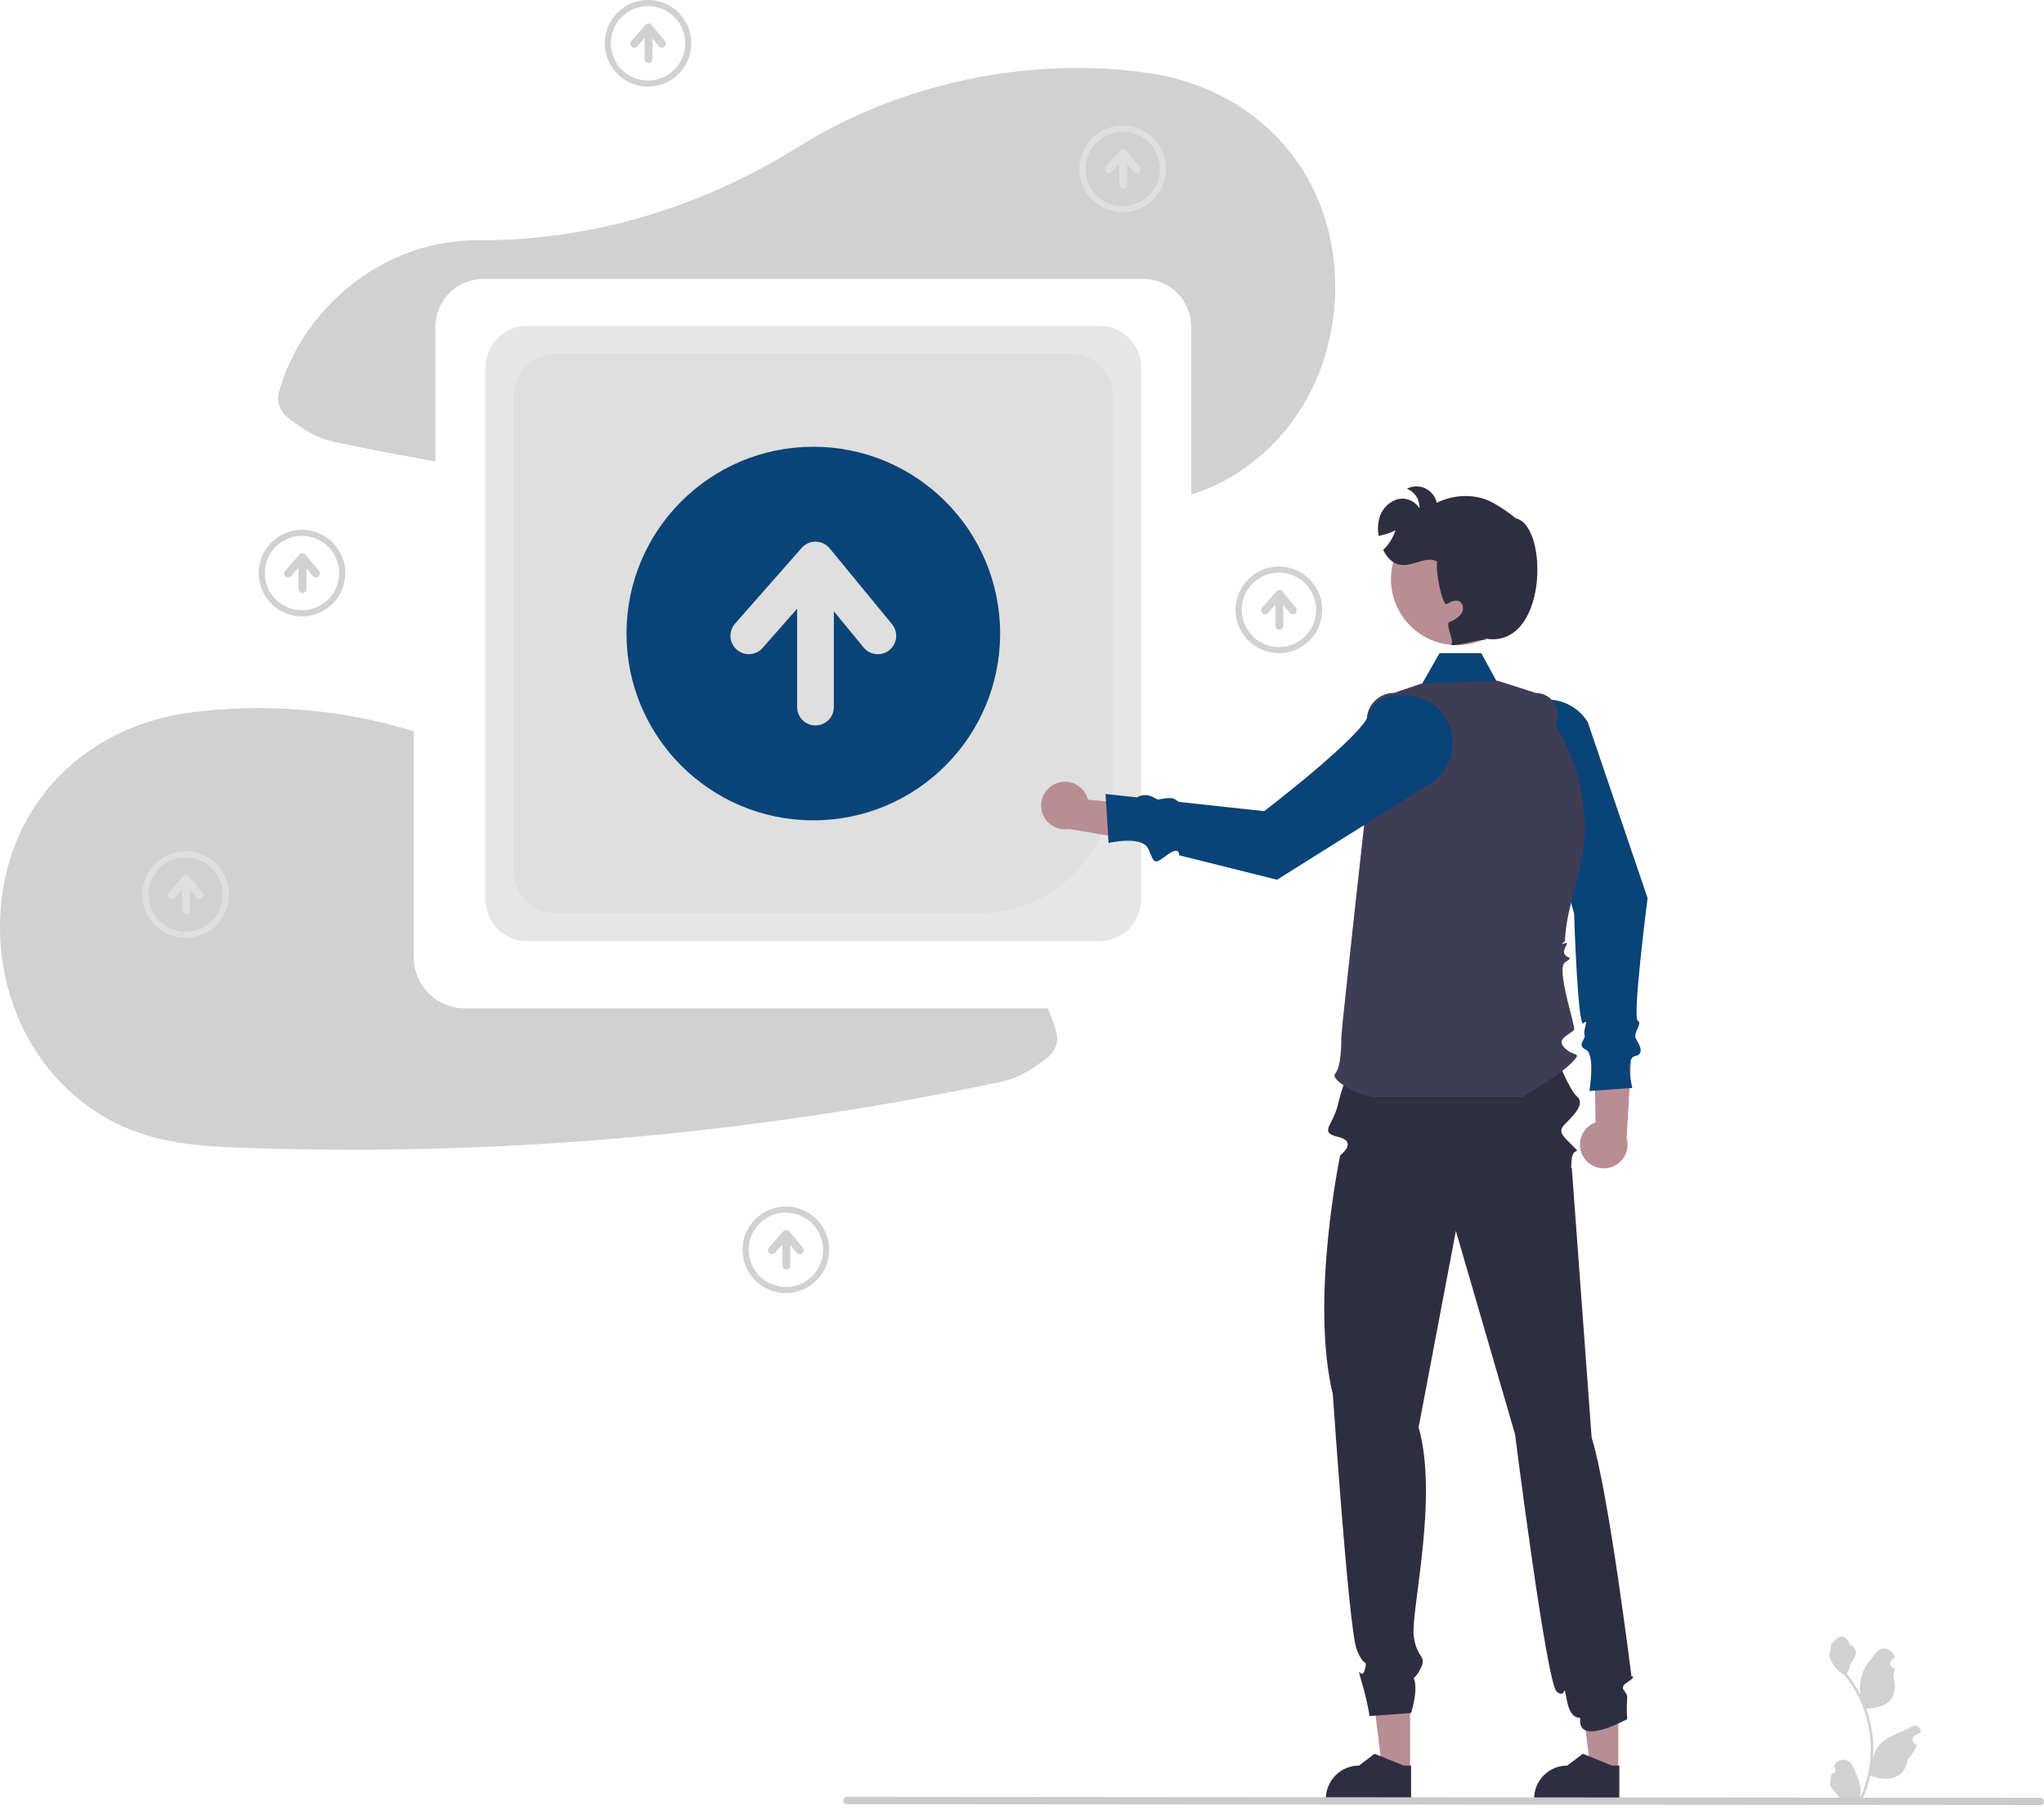 <svg width="280" height="248" viewBox="0 0 280 248" fill="none" xmlns="http://www.w3.org/2000/svg">
<g clip-path="url(#clip0_2_379)">
<path d="M216.868 158.422C216.631 158.012 216.486 157.555 216.444 157.083C216.403 156.612 216.465 156.137 216.627 155.692C216.788 155.246 217.046 154.842 217.381 154.507C217.715 154.173 218.12 153.915 218.565 153.754L218.398 142.244L223.439 145.464L222.824 155.9C223.046 156.666 222.98 157.487 222.637 158.207C222.295 158.927 221.7 159.496 220.966 159.807C220.232 160.117 219.409 160.148 218.654 159.893C217.898 159.638 217.263 159.114 216.868 158.422Z" fill="#B88E94"/>
<path d="M210.793 95.933C209.299 96.197 207.942 96.971 206.954 98.123C205.967 99.275 205.408 100.733 205.375 102.25C205.302 105.619 206.426 106.875 208.015 107.329C210.951 108.168 215.628 125.136 215.628 125.136C215.628 125.136 216.125 140.962 216.925 140.181C217.726 139.399 216.82 141.223 217.063 141.78C217.306 142.336 215.91 143.169 217.237 143.801C218.565 144.434 217.726 149.468 217.726 149.468L223.599 149.048C223.599 149.048 222.624 144.947 223.95 144.69C225.277 144.434 224.674 143.266 224.136 142.382C223.599 141.497 225.088 140.236 224.343 139.818C223.599 139.399 225.696 123.039 225.696 123.039L217.495 98.908C216.801 97.802 215.793 96.927 214.599 96.397C213.404 95.867 212.079 95.706 210.793 95.933Z" fill="#0A4378"/>
<path d="M192.975 96.883L197.2 89.478H202.907L207.188 97.302L192.975 96.883Z" fill="#0A4378"/>
<path d="M181.611 30.291C178.235 18.983 168.698 11.602 157.174 9.982C157.047 9.964 156.927 9.988 156.8 9.98C156.637 9.93 156.471 9.892 156.302 9.865C140.454 7.817 123.153 11.485 109.384 20.101C96.185 28.359 81.019 33.019 65.451 32.915C64.967 32.912 64.482 32.922 63.994 32.946C52.013 33.544 41.439 42.266 38.2 53.738C37.775 55.243 38.515 56.588 39.706 57.441C41.8 58.94 43.229 59.99 45.804 60.536C50.4 61.509 55.01 62.404 59.637 63.221V44.793C59.639 43.048 60.333 41.375 61.566 40.142C62.8 38.908 64.473 38.214 66.217 38.212H156.609C158.354 38.214 160.026 38.908 161.26 40.142C162.493 41.375 163.187 43.048 163.189 44.793V67.743C164.429 67.355 165.639 66.879 166.811 66.317C171.171 64.164 174.897 60.913 177.621 56.884C182.854 49.291 184.236 39.086 181.611 30.291Z" fill="#D1D1D1"/>
<path d="M143.552 138.141H63.645C61.801 138.139 60.033 137.405 58.729 136.101C57.425 134.798 56.692 133.03 56.69 131.186V100.18C46.957 97.2 36.707 96.302 26.604 97.543C26.436 97.569 26.269 97.607 26.106 97.657C25.98 97.665 25.859 97.642 25.733 97.66C14.209 99.279 4.671 106.661 1.296 117.969C-1.33 126.763 0.052 136.968 5.285 144.561C8.01 148.59 11.735 151.841 16.096 153.995C22.089 156.882 28.398 157.099 34.94 157.303C54.581 157.916 74.241 157.173 93.781 155.079C103.396 154.048 112.972 152.7 122.508 151.036C127.389 150.181 132.253 149.241 137.102 148.213C139.677 147.668 141.107 146.617 143.2 145.118C144.391 144.265 145.132 142.92 144.707 141.415C144.391 140.301 144.005 139.207 143.552 138.141Z" fill="#D1D1D1"/>
<path d="M150.624 128.942H72.203C70.689 128.941 69.238 128.338 68.167 127.268C67.097 126.198 66.495 124.747 66.493 123.233V50.355C66.495 48.841 67.097 47.39 68.167 46.32C69.238 45.249 70.689 44.647 72.203 44.645H150.624C152.137 44.647 153.589 45.249 154.659 46.32C155.729 47.39 156.331 48.841 156.333 50.355V123.233C156.331 124.747 155.729 126.198 154.659 127.268C153.589 128.338 152.137 128.941 150.624 128.942Z" fill="#E6E6E6"/>
<path d="M134.118 125.091H76.054C74.541 125.09 73.09 124.488 72.019 123.417C70.949 122.347 70.347 120.896 70.345 119.382V54.209C70.347 52.695 70.949 51.244 72.019 50.174C73.09 49.103 74.541 48.501 76.054 48.499H146.773C148.287 48.501 149.738 49.103 150.808 50.174C151.878 51.244 152.48 52.695 152.482 54.209V106.728C152.477 111.596 150.54 116.264 147.097 119.707C143.655 123.149 138.987 125.086 134.118 125.091Z" fill="#DFDFDF"/>
<path d="M111.414 112.386C125.547 112.386 137.004 100.928 137.004 86.795C137.004 72.662 125.547 61.205 111.414 61.205C97.281 61.205 85.823 72.662 85.823 86.795C85.823 100.928 97.281 112.386 111.414 112.386Z" fill="#0A4378"/>
<path d="M122.194 85.508L113.654 75.123C113.422 74.842 113.132 74.614 112.804 74.455C112.475 74.297 112.116 74.212 111.751 74.206C111.387 74.2 111.025 74.273 110.692 74.42C110.358 74.568 110.061 74.786 109.82 75.06L100.687 85.444C100.248 85.946 100.025 86.602 100.068 87.267C100.111 87.933 100.417 88.554 100.917 88.995C101.418 89.435 102.074 89.659 102.739 89.617C103.405 89.574 104.027 89.269 104.468 88.769L109.193 83.396V96.869C109.193 97.536 109.458 98.177 109.93 98.648C110.402 99.121 111.042 99.386 111.71 99.386C112.377 99.386 113.018 99.121 113.49 98.648C113.962 98.177 114.227 97.536 114.227 96.869V83.746L118.305 88.706C118.729 89.221 119.341 89.547 120.005 89.612C120.67 89.677 121.333 89.475 121.848 89.051C122.364 88.627 122.69 88.015 122.755 87.351C122.819 86.686 122.618 86.024 122.194 85.508L122.194 85.508Z" fill="#DFDFDF"/>
<path d="M221.691 242.613L217.895 242.612L216.089 227.968L221.693 227.969L221.691 242.613Z" fill="#B88E94"/>
<path d="M221.825 246.573L210.151 246.573V246.425C210.151 245.22 210.629 244.064 211.482 243.212C212.334 242.36 213.49 241.881 214.695 241.881H214.695L216.828 240.263L220.806 241.881L221.825 241.881L221.825 246.573Z" fill="#2F2E41"/>
<path d="M193.165 242.613L189.368 242.612L187.562 227.968L193.166 227.969L193.165 242.613Z" fill="#B88E94"/>
<path d="M193.299 246.573L181.624 246.573V246.425C181.624 245.22 182.103 244.064 182.955 243.212C183.807 242.36 184.963 241.881 186.168 241.881H186.168L188.301 240.263L192.28 241.881L193.299 241.881L193.299 246.573Z" fill="#2F2E41"/>
<path d="M222.902 230.493C224.287 229.588 223.485 229.647 223.485 229.647C223.485 229.647 220.387 204.535 218.031 196.925L215.304 159.867C215.304 159.867 215.131 160.606 215.304 158.809C215.477 157.013 216.736 158.271 215.477 157.013C214.219 155.754 213.38 155.113 214.219 154.175C215.058 153.237 217.372 151.34 216.005 150.191C214.638 149.042 211.948 141.549 211.948 141.549L185.729 141.759L186.778 141.549C186.778 141.549 183.505 140.335 185.004 141.916C186.503 143.498 184.165 147.37 183.326 151.146C182.631 154.273 180.568 155.103 183.326 155.76C186.084 156.418 183.588 158.282 183.588 158.282C183.588 158.282 179.436 178.047 182.583 191.052C182.583 191.052 184.753 223.216 185.852 225.982C186.951 228.749 187.37 227.071 186.951 228.749C186.531 230.427 185.692 227.49 186.531 230.427C186.989 231.961 187.352 233.521 187.617 235.1L193.306 234.681C193.306 234.681 194.627 230.516 193.306 229.423C191.985 228.329 192.897 231.52 194.329 229.086C195.76 226.651 194.082 227.49 193.663 224.134C193.243 220.778 197.092 205.144 194.329 195.551L199.436 168.634L207.543 196.505C207.543 196.505 211.844 230.544 213.241 231.744C214.638 232.944 214.074 230.032 214.638 232.944C215.209 235.887 216.504 235.106 216.467 235.467C216.076 239.315 222.902 235.52 222.902 235.52C222.835 234.542 222.835 233.561 222.902 232.583C223.029 231.685 221.517 231.398 222.902 230.493Z" fill="#2F2E41"/>
<path d="M188.36 150.307C186.682 150.307 182.067 148.034 182.906 147.073C183.745 146.112 183.745 142.921 183.745 141.999C183.745 141.077 187.521 107.097 187.521 107.097L187.234 98.777C187.217 98.278 187.3 97.781 187.479 97.316C187.658 96.85 187.929 96.425 188.276 96.066C188.623 95.707 189.038 95.422 189.497 95.227C189.957 95.032 190.451 94.931 190.95 94.931L194.653 93.673L205.14 93.253L210.37 94.931C210.889 94.931 211.399 95.064 211.852 95.318C212.305 95.572 212.685 95.937 212.956 96.38C213.227 96.822 213.38 97.327 213.4 97.845C213.42 98.364 213.307 98.879 213.071 99.341C215.846 103.872 217.239 109.114 217.078 114.424C216.958 118.398 214.945 123.25 214.46 127.739C214.417 128.133 214.386 128.524 214.37 128.912C214.365 129.02 213.506 129.558 214.357 129.235C215.209 128.912 213.901 130.053 214.345 130.741C214.789 131.429 215.65 131.007 214.38 131.847C213.111 132.687 215.904 140.801 215.628 141.077C214.789 141.916 213.111 142.336 214.37 143.594C215.628 144.853 216.887 144.014 215.209 145.692C213.531 147.37 208.503 150.307 208.503 150.307L188.36 150.307Z" fill="#3F3D56"/>
<path d="M199.575 88.382C204.562 88.382 208.604 84.339 208.604 79.353C208.604 74.366 204.562 70.323 199.575 70.323C194.589 70.323 190.546 74.366 190.546 79.353C190.546 84.339 194.589 88.382 199.575 88.382Z" fill="#B88E94"/>
<path d="M144.582 107.367C145.015 107.176 145.484 107.082 145.958 107.091C146.431 107.101 146.897 107.215 147.322 107.424C147.747 107.633 148.12 107.933 148.417 108.302C148.713 108.671 148.925 109.101 149.038 109.561L160.497 110.645L156.749 115.306L146.441 113.562C145.656 113.7 144.847 113.545 144.169 113.126C143.49 112.707 142.989 112.054 142.76 111.291C142.531 110.527 142.589 109.706 142.925 108.983C143.261 108.26 143.85 107.685 144.582 107.367V107.367Z" fill="#B88E94"/>
<path d="M198.916 100.646C198.652 99.152 197.879 97.795 196.727 96.807C195.575 95.82 194.116 95.262 192.599 95.228C189.231 95.155 187.975 96.279 187.521 97.868C186.682 100.804 173.175 111.127 173.175 111.127L161.575 109.872C160.878 109.645 161.208 109.01 158.586 109.548C157.294 108.702 156.459 108.845 155.739 109.24L151.443 108.775L151.863 115.487C151.863 115.487 156.462 114.393 157.316 116.326C158.171 118.259 157.975 118.537 159.833 117.165C161.692 115.794 161.511 117.165 161.511 117.165L174.936 120.521L195.941 107.349C197.048 106.654 197.922 105.646 198.452 104.452C198.982 103.258 199.144 101.932 198.916 100.646H198.916Z" fill="#0A4378"/>
<path d="M203.081 87.414L203.672 87.603C201.822 87.758 198.525 88.79 198.848 88.219C199.171 87.649 197.95 85.496 198.546 85.224C199.165 85.007 199.717 84.632 200.148 84.137C200.526 83.609 200.517 82.736 199.951 82.413C199.402 82.094 198.722 82.438 198.177 82.761C197.627 83.08 196.612 78.39 196.872 76.926C195.341 76.087 193.486 77.694 191.766 77.379C190.713 77.186 189.954 76.322 189.476 75.34C190.257 74.599 190.839 73.673 191.167 72.647C190.436 73.015 189.656 73.273 188.851 73.415C188.706 72.653 188.726 71.869 188.91 71.116C189.05 70.514 189.337 69.957 189.744 69.493C190.152 69.029 190.668 68.673 191.246 68.456C191.833 68.261 192.469 68.273 193.048 68.488C193.628 68.703 194.117 69.109 194.435 69.639C194.47 69.068 194.324 68.5 194.016 68.018C193.708 67.535 193.256 67.163 192.723 66.954C193.112 66.752 193.542 66.643 193.98 66.635C194.418 66.627 194.851 66.72 195.247 66.908C195.643 67.095 195.991 67.371 196.262 67.715C196.534 68.058 196.722 68.46 196.813 68.888C198.708 67.939 200.881 67.706 202.934 68.234C204.964 68.766 207.657 71.019 207.657 71.019C212.239 72.03 212.02 89.448 203.081 87.414Z" fill="#2F2E41"/>
<path d="M250.916 242.973C251.02 242.978 251.124 242.95 251.212 242.894C251.301 242.838 251.37 242.757 251.41 242.66C251.45 242.564 251.46 242.457 251.438 242.355C251.416 242.252 251.362 242.16 251.286 242.089L251.251 241.949L251.265 241.916C251.37 241.667 251.546 241.455 251.772 241.307C251.997 241.158 252.262 241.079 252.532 241.08C252.802 241.081 253.065 241.162 253.29 241.312C253.514 241.463 253.689 241.676 253.792 241.926C254.206 242.921 254.732 243.919 254.862 244.972C254.919 245.437 254.895 245.909 254.791 246.366C255.762 244.248 256.266 241.945 256.269 239.615C256.269 239.03 256.237 238.446 256.172 237.865C256.118 237.389 256.044 236.916 255.948 236.446C255.428 233.898 254.31 231.51 252.688 229.478C251.902 229.049 251.267 228.39 250.868 227.59C250.723 227.302 250.621 226.995 250.564 226.678C250.736 226.224 250.827 225.743 250.831 225.257C250.955 225.07 251.176 224.977 251.311 224.794C251.981 223.885 252.905 224.043 253.388 225.279C254.418 225.799 254.428 226.661 253.796 227.491C253.394 228.019 253.338 228.733 252.985 229.298C253.022 229.344 253.059 229.389 253.096 229.436C253.759 230.289 254.338 231.206 254.823 232.172C254.705 231.089 254.846 229.994 255.234 228.977C255.627 228.028 256.364 227.23 257.012 226.41C257.184 226.19 257.417 226.025 257.682 225.937C257.947 225.85 258.232 225.842 258.501 225.916C258.771 225.991 259.012 226.143 259.194 226.354C259.377 226.565 259.493 226.826 259.527 227.103L259.531 227.139C259.435 227.194 259.34 227.251 259.248 227.313C259.132 227.39 259.042 227.501 258.99 227.63C258.938 227.76 258.927 227.902 258.957 228.038C258.987 228.174 259.058 228.298 259.159 228.393C259.261 228.488 259.389 228.551 259.527 228.572L259.541 228.574C259.507 228.922 259.446 229.266 259.36 229.604C260.192 232.823 258.395 233.996 255.829 234.048C255.772 234.077 255.717 234.106 255.661 234.134C256.148 235.515 256.453 236.953 256.57 238.413C256.636 239.274 256.632 240.139 256.558 240.999L256.562 240.969C256.748 240.012 257.259 239.149 258.008 238.524C259.12 237.611 260.691 237.275 261.891 236.54C262.018 236.458 262.166 236.415 262.318 236.414C262.469 236.414 262.618 236.457 262.746 236.538C262.874 236.619 262.976 236.735 263.04 236.873C263.104 237.01 263.127 237.163 263.107 237.313L263.102 237.345C262.924 237.418 262.749 237.502 262.581 237.596C262.485 237.651 262.39 237.708 262.298 237.77C262.182 237.847 262.092 237.958 262.04 238.087C261.988 238.217 261.977 238.359 262.007 238.495C262.037 238.631 262.108 238.755 262.209 238.85C262.311 238.946 262.439 239.008 262.577 239.029L262.591 239.031L262.62 239.036C262.315 239.765 261.886 240.437 261.352 241.021C260.832 243.831 258.596 244.098 256.205 243.279H256.204C255.941 244.42 255.561 245.529 255.069 246.591H251.017C251.003 246.546 250.99 246.499 250.977 246.454C251.352 246.478 251.728 246.455 252.098 246.388C251.797 246.019 251.497 245.647 251.196 245.278C251.189 245.271 251.183 245.264 251.177 245.256C251.025 245.067 250.871 244.88 250.718 244.691L250.718 244.691C250.71 244.112 250.776 243.535 250.916 242.973L250.916 242.973Z" fill="#D1D1D1"/>
<path d="M116.007 247.166L279.501 247.295C279.633 247.295 279.76 247.243 279.854 247.149C279.947 247.055 280 246.928 280 246.796C280 246.663 279.947 246.536 279.854 246.443C279.76 246.349 279.633 246.296 279.501 246.296L116.007 246.167C115.874 246.167 115.747 246.22 115.654 246.314C115.56 246.407 115.507 246.534 115.507 246.667C115.507 246.799 115.56 246.926 115.654 247.02C115.747 247.114 115.874 247.166 116.007 247.166Z" fill="#CACACA"/>
<path d="M107.654 177.155C106.48 177.155 105.333 176.807 104.357 176.155C103.381 175.503 102.621 174.576 102.171 173.492C101.722 172.408 101.605 171.215 101.834 170.063C102.063 168.912 102.628 167.855 103.458 167.025C104.288 166.195 105.345 165.63 106.496 165.401C107.647 165.172 108.84 165.29 109.925 165.739C111.009 166.188 111.936 166.948 112.588 167.924C113.24 168.9 113.588 170.047 113.588 171.221C113.586 172.794 112.961 174.303 111.848 175.415C110.736 176.528 109.227 177.154 107.654 177.155ZM107.654 166.126C106.646 166.126 105.661 166.425 104.823 166.985C103.985 167.545 103.332 168.34 102.947 169.271C102.561 170.202 102.46 171.227 102.657 172.215C102.853 173.204 103.338 174.111 104.051 174.824C104.764 175.537 105.671 176.022 106.66 176.218C107.648 176.415 108.673 176.314 109.604 175.928C110.535 175.543 111.331 174.89 111.89 174.052C112.45 173.214 112.749 172.229 112.749 171.221C112.748 169.87 112.21 168.575 111.255 167.62C110.3 166.665 109.005 166.127 107.654 166.126Z" fill="#D1D1D1"/>
<path d="M109.977 170.944L108.137 168.706C108.087 168.645 108.024 168.596 107.953 168.562C107.883 168.528 107.805 168.509 107.727 168.508C107.648 168.507 107.57 168.522 107.498 168.554C107.426 168.586 107.362 168.633 107.31 168.692L105.342 170.93C105.248 171.038 105.201 171.179 105.21 171.322C105.22 171.465 105.286 171.599 105.393 171.693C105.501 171.788 105.642 171.836 105.785 171.827C105.928 171.819 106.062 171.753 106.157 171.646L107.175 170.489V173.392C107.175 173.536 107.232 173.674 107.334 173.775C107.436 173.877 107.574 173.934 107.718 173.934C107.862 173.934 108 173.877 108.101 173.775C108.203 173.674 108.26 173.536 108.26 173.392V170.564L109.139 171.633C109.23 171.744 109.362 171.814 109.505 171.828C109.649 171.842 109.791 171.799 109.903 171.707C110.014 171.616 110.084 171.484 110.098 171.341C110.112 171.198 110.068 171.055 109.977 170.944H109.977Z" fill="#D1D1D1"/>
<path d="M175.195 89.478C174.021 89.478 172.874 89.13 171.898 88.478C170.922 87.826 170.162 86.899 169.713 85.814C169.263 84.73 169.146 83.537 169.375 82.386C169.604 81.235 170.169 80.177 170.999 79.347C171.829 78.517 172.886 77.952 174.037 77.723C175.188 77.494 176.382 77.612 177.466 78.061C178.55 78.51 179.477 79.271 180.129 80.247C180.781 81.222 181.129 82.37 181.129 83.543C181.127 85.117 180.502 86.625 179.389 87.738C178.277 88.85 176.768 89.476 175.195 89.478ZM175.195 78.448C174.187 78.448 173.202 78.747 172.364 79.307C171.526 79.867 170.873 80.663 170.488 81.594C170.102 82.525 170.001 83.549 170.198 84.538C170.394 85.526 170.88 86.434 171.592 87.146C172.305 87.859 173.213 88.344 174.201 88.541C175.189 88.737 176.214 88.636 177.145 88.251C178.076 87.865 178.872 87.212 179.431 86.374C179.991 85.536 180.29 84.551 180.29 83.543C180.289 82.193 179.751 80.898 178.796 79.942C177.841 78.987 176.546 78.45 175.195 78.448V78.448Z" fill="#D1D1D1"/>
<path d="M177.518 83.266L175.678 81.028C175.628 80.967 175.565 80.918 175.495 80.884C175.424 80.85 175.346 80.832 175.268 80.83C175.189 80.829 175.111 80.845 175.039 80.877C174.968 80.908 174.903 80.955 174.851 81.014L172.883 83.252C172.789 83.361 172.742 83.501 172.752 83.644C172.761 83.787 172.827 83.921 172.935 84.016C173.042 84.11 173.183 84.159 173.326 84.15C173.469 84.141 173.603 84.076 173.698 83.969L174.716 82.811V85.714C174.716 85.858 174.774 85.996 174.875 86.098C174.977 86.2 175.115 86.257 175.259 86.257C175.403 86.257 175.541 86.2 175.642 86.098C175.744 85.996 175.801 85.858 175.801 85.714V82.886L176.68 83.955C176.772 84.066 176.903 84.136 177.046 84.15C177.19 84.164 177.333 84.121 177.444 84.029C177.555 83.938 177.625 83.806 177.639 83.663C177.653 83.52 177.609 83.377 177.518 83.266L177.518 83.266Z" fill="#D1D1D1"/>
<path d="M41.371 84.444C40.198 84.444 39.05 84.096 38.075 83.444C37.099 82.791 36.338 81.865 35.889 80.78C35.44 79.696 35.322 78.503 35.551 77.352C35.78 76.201 36.345 75.143 37.175 74.313C38.005 73.483 39.062 72.918 40.214 72.689C41.365 72.46 42.558 72.578 43.642 73.027C44.727 73.476 45.653 74.237 46.305 75.213C46.958 76.188 47.306 77.336 47.306 78.509C47.304 80.083 46.678 81.591 45.566 82.704C44.453 83.816 42.945 84.442 41.371 84.444ZM41.371 73.414C40.364 73.414 39.379 73.713 38.541 74.273C37.703 74.833 37.05 75.629 36.664 76.56C36.278 77.491 36.178 78.515 36.374 79.503C36.571 80.492 37.056 81.4 37.769 82.112C38.481 82.825 39.389 83.31 40.377 83.507C41.366 83.703 42.39 83.602 43.321 83.217C44.252 82.831 45.048 82.178 45.608 81.34C46.168 80.502 46.467 79.517 46.467 78.509C46.465 77.159 45.928 75.863 44.972 74.908C44.017 73.953 42.722 73.416 41.371 73.414V73.414Z" fill="#D1D1D1"/>
<path d="M43.694 78.232L41.854 75.994C41.804 75.933 41.742 75.884 41.671 75.85C41.6 75.816 41.523 75.797 41.444 75.796C41.365 75.795 41.288 75.811 41.216 75.843C41.144 75.874 41.08 75.921 41.028 75.98L39.06 78.218C38.966 78.326 38.918 78.467 38.928 78.61C38.938 78.753 39.003 78.887 39.111 78.981C39.218 79.076 39.359 79.124 39.502 79.116C39.645 79.107 39.779 79.042 39.874 78.935L40.893 77.777V80.68C40.893 80.824 40.95 80.962 41.051 81.064C41.153 81.165 41.291 81.223 41.435 81.223C41.579 81.223 41.717 81.165 41.819 81.064C41.92 80.962 41.977 80.824 41.977 80.68V77.852L42.856 78.921C42.948 79.032 43.08 79.102 43.223 79.116C43.366 79.13 43.509 79.087 43.62 78.995C43.731 78.904 43.801 78.772 43.815 78.629C43.829 78.486 43.786 78.343 43.694 78.232L43.694 78.232Z" fill="#D1D1D1"/>
<path d="M88.776 11.868C87.602 11.868 86.455 11.52 85.479 10.868C84.503 10.216 83.743 9.289 83.293 8.205C82.844 7.121 82.727 5.928 82.956 4.776C83.185 3.625 83.75 2.568 84.58 1.738C85.41 0.908 86.467 0.343 87.618 0.114C88.769 -0.115 89.963 0.003 91.047 0.452C92.131 0.901 93.058 1.661 93.71 2.637C94.362 3.613 94.71 4.761 94.71 5.934C94.708 7.507 94.082 9.016 92.97 10.128C91.858 11.241 90.349 11.867 88.776 11.868ZM88.776 0.839C87.768 0.839 86.783 1.138 85.945 1.698C85.107 2.258 84.454 3.053 84.069 3.984C83.683 4.915 83.582 5.94 83.779 6.928C83.975 7.917 84.46 8.824 85.173 9.537C85.886 10.25 86.793 10.735 87.782 10.931C88.77 11.128 89.795 11.027 90.726 10.642C91.657 10.256 92.453 9.603 93.012 8.765C93.572 7.927 93.871 6.942 93.871 5.934C93.87 4.583 93.332 3.288 92.377 2.333C91.422 1.378 90.127 0.841 88.776 0.839V0.839Z" fill="#D1D1D1"/>
<path d="M91.099 5.657L89.259 3.419C89.209 3.358 89.146 3.309 89.076 3.275C89.005 3.241 88.927 3.222 88.849 3.221C88.77 3.22 88.692 3.235 88.62 3.267C88.548 3.299 88.484 3.346 88.432 3.405L86.464 5.643C86.37 5.751 86.323 5.892 86.332 6.035C86.342 6.178 86.408 6.312 86.516 6.406C86.623 6.501 86.764 6.549 86.907 6.54C87.05 6.532 87.184 6.467 87.279 6.359L88.297 5.202V8.105C88.297 8.249 88.355 8.387 88.456 8.488C88.558 8.59 88.696 8.647 88.84 8.647C88.984 8.647 89.122 8.59 89.223 8.488C89.325 8.387 89.382 8.249 89.382 8.105V5.277L90.261 6.346C90.352 6.457 90.484 6.527 90.627 6.541C90.771 6.555 90.913 6.512 91.025 6.42C91.136 6.329 91.206 6.197 91.22 6.054C91.234 5.911 91.19 5.768 91.099 5.657L91.099 5.657Z" fill="#D1D1D1"/>
<path d="M25.43 128.492C24.256 128.492 23.109 128.144 22.133 127.492C21.157 126.84 20.396 125.913 19.947 124.829C19.498 123.745 19.381 122.551 19.61 121.4C19.838 120.249 20.404 119.192 21.234 118.362C22.064 117.532 23.121 116.967 24.272 116.738C25.423 116.509 26.616 116.626 27.701 117.075C28.785 117.525 29.712 118.285 30.364 119.261C31.016 120.237 31.364 121.384 31.364 122.558C31.362 124.131 30.737 125.64 29.624 126.752C28.512 127.865 27.003 128.49 25.43 128.492ZM25.43 117.463C24.422 117.463 23.437 117.761 22.599 118.321C21.761 118.881 21.108 119.677 20.723 120.608C20.337 121.539 20.236 122.563 20.433 123.552C20.629 124.54 21.114 125.448 21.827 126.161C22.539 126.873 23.447 127.359 24.436 127.555C25.424 127.752 26.449 127.651 27.38 127.265C28.311 126.88 29.106 126.227 29.666 125.389C30.226 124.551 30.525 123.566 30.525 122.558C30.524 121.207 29.986 119.912 29.031 118.957C28.076 118.001 26.781 117.464 25.43 117.463Z" fill="#DFDFDF"/>
<path d="M27.753 122.28L25.913 120.043C25.863 119.982 25.8 119.933 25.73 119.899C25.659 119.864 25.581 119.846 25.503 119.845C25.424 119.843 25.346 119.859 25.274 119.891C25.202 119.923 25.138 119.97 25.086 120.029L23.118 122.267C23.024 122.375 22.977 122.516 22.986 122.659C22.996 122.802 23.062 122.935 23.169 123.03C23.277 123.125 23.418 123.173 23.561 123.164C23.704 123.155 23.838 123.09 23.933 122.983L24.951 121.825V124.729C24.951 124.873 25.008 125.011 25.11 125.112C25.212 125.214 25.35 125.271 25.494 125.271C25.638 125.271 25.776 125.214 25.877 125.112C25.979 125.011 26.036 124.873 26.036 124.729V121.901L26.915 122.97C27.006 123.081 27.138 123.151 27.281 123.165C27.425 123.179 27.567 123.135 27.679 123.044C27.79 122.953 27.86 122.821 27.874 122.678C27.888 122.534 27.844 122.392 27.753 122.28L27.753 122.28Z" fill="#DFDFDF"/>
<path d="M153.8 29.068C152.626 29.068 151.479 28.72 150.503 28.068C149.527 27.416 148.767 26.489 148.317 25.405C147.868 24.321 147.751 23.127 147.98 21.976C148.209 20.825 148.774 19.768 149.604 18.938C150.434 18.108 151.491 17.543 152.642 17.314C153.793 17.085 154.987 17.202 156.071 17.651C157.155 18.101 158.082 18.861 158.734 19.837C159.386 20.813 159.734 21.96 159.734 23.134C159.732 24.707 159.107 26.216 157.994 27.328C156.882 28.441 155.373 29.067 153.8 29.068ZM153.8 18.039C152.792 18.039 151.807 18.337 150.969 18.897C150.131 19.457 149.478 20.253 149.093 21.184C148.707 22.115 148.606 23.14 148.803 24.128C148.999 25.116 149.484 26.024 150.197 26.737C150.909 27.449 151.817 27.935 152.806 28.131C153.794 28.328 154.819 28.227 155.75 27.841C156.681 27.456 157.476 26.803 158.036 25.965C158.596 25.127 158.895 24.142 158.895 23.134C158.894 21.783 158.356 20.488 157.401 19.533C156.446 18.578 155.151 18.04 153.8 18.039Z" fill="#DFDFDF"/>
<path d="M156.123 22.857L154.283 20.619C154.233 20.558 154.17 20.509 154.1 20.475C154.029 20.441 153.951 20.422 153.873 20.421C153.794 20.419 153.716 20.435 153.644 20.467C153.573 20.499 153.508 20.546 153.456 20.605L151.488 22.843C151.394 22.951 151.347 23.092 151.357 23.235C151.366 23.378 151.432 23.512 151.54 23.606C151.647 23.701 151.788 23.749 151.931 23.74C152.074 23.732 152.208 23.666 152.303 23.559L153.321 22.401V25.305C153.321 25.449 153.379 25.587 153.48 25.688C153.582 25.79 153.72 25.847 153.864 25.847C154.008 25.847 154.146 25.79 154.247 25.688C154.349 25.587 154.406 25.449 154.406 25.305V22.477L155.285 23.546C155.377 23.657 155.508 23.727 155.651 23.741C155.795 23.755 155.938 23.711 156.049 23.62C156.16 23.529 156.23 23.397 156.244 23.254C156.258 23.11 156.214 22.968 156.123 22.857L156.123 22.857Z" fill="#DFDFDF"/>
</g>
<defs>
<clipPath id="clip0_2_379">
<rect width="280" height="247.295" fill="white"/>
</clipPath>
</defs>
</svg>
